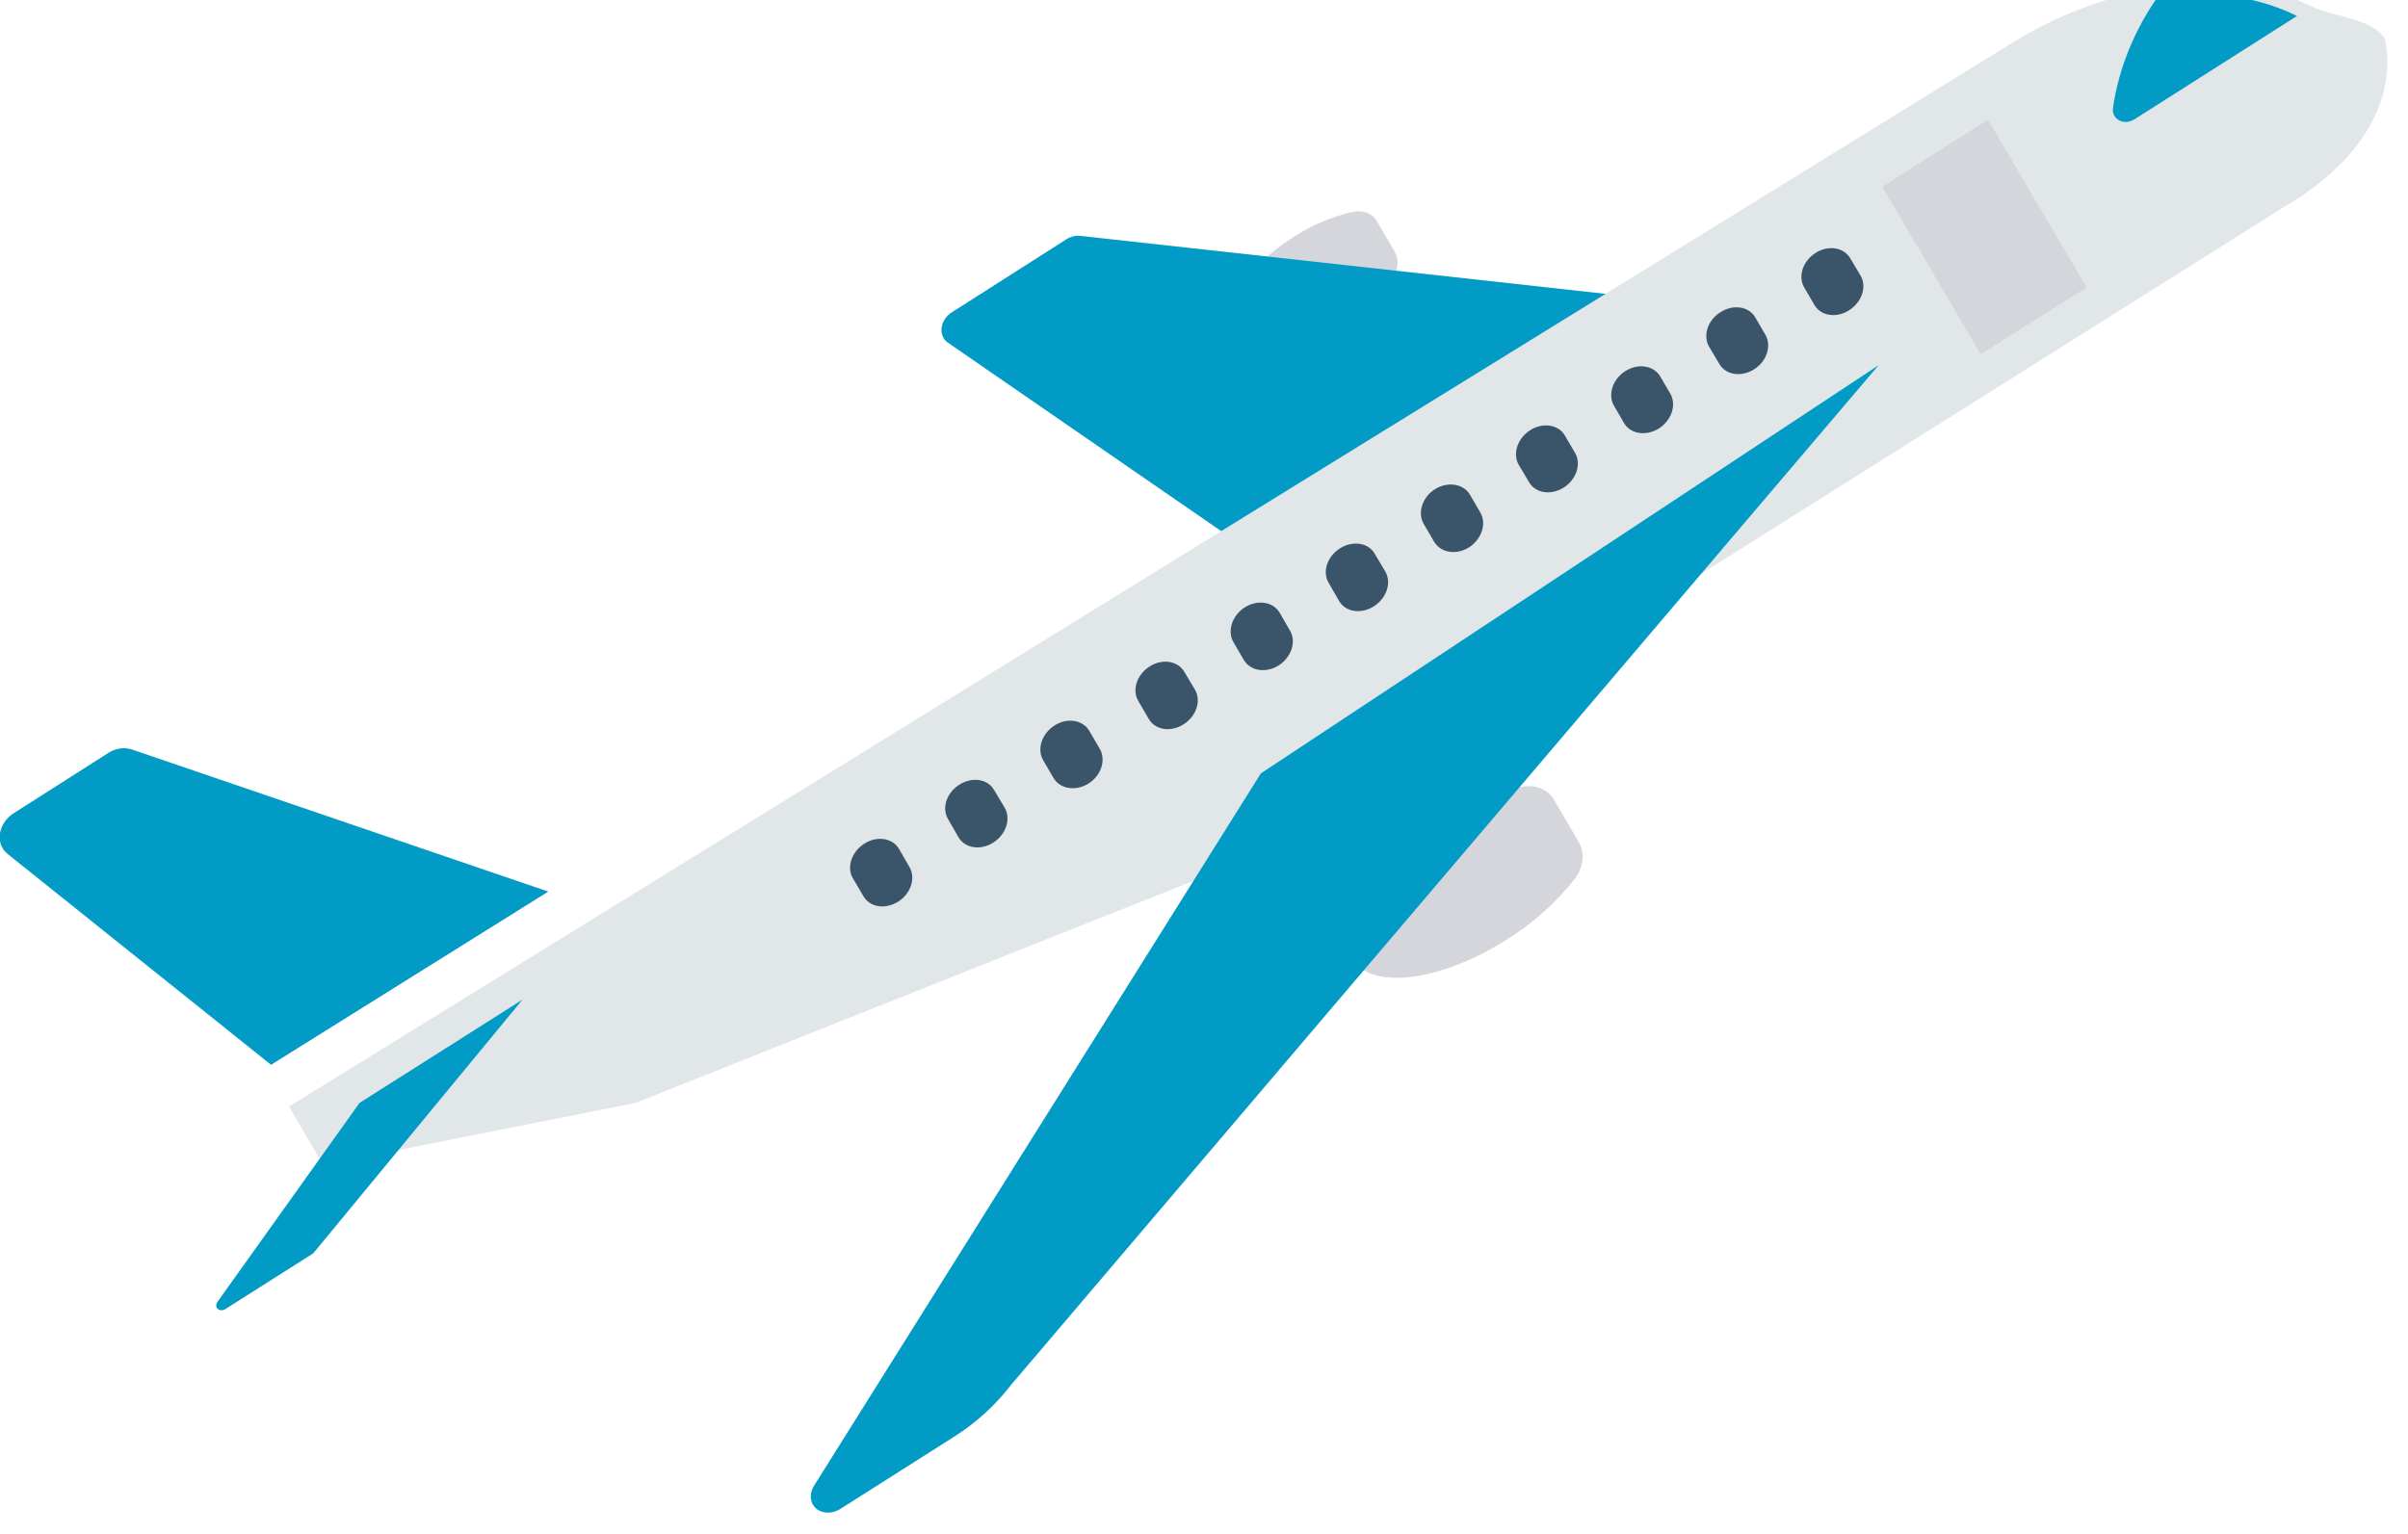 <svg width="113" height="72" viewBox="0 0 113 72" fill="none" xmlns="http://www.w3.org/2000/svg" xmlns:xlink="http://www.w3.org/1999/xlink">
	<desc>
			Created with Pixso.
	</desc>
	<defs/>
	<path id="Vector" d="M71.38 36.94C70.03 37.24 68.7 37.8 67.5 38.59C64.36 40.59 62.53 43.45 63.42 44.97C64.3 46.49 67.57 46.1 70.71 44.1C71.93 43.34 73.02 42.37 73.9 41.25C74.31 40.71 74.38 40.03 74.09 39.53L72.93 37.55C72.64 37.04 72.03 36.8 71.38 36.94Z" fill="#D5D6DB" fill-opacity="1" fill-rule="nonzero"/>
	<path id="Vector" d="" fill="#707070" fill-opacity="0" fill-rule="evenodd"/>
	<path id="Vector" d="M63.5 9.94C62.51 10.16 61.55 10.57 60.68 11.14C58.4 12.59 57.08 14.67 57.72 15.77C58.36 16.87 60.73 16.59 63.01 15.14C63.89 14.59 64.68 13.88 65.32 13.07C65.62 12.68 65.67 12.19 65.45 11.82L64.62 10.39C64.41 10.02 63.97 9.85 63.5 9.94Z" fill="#D5D6DB" fill-opacity="1" fill-rule="nonzero"/>
	<path id="Vector" d="" fill="#707070" fill-opacity="0" fill-rule="evenodd"/>
	<path id="Vector" d="M50.68 11.07C50.46 11.05 50.23 11.11 50.03 11.24L44.68 14.65C44.23 14.93 44.05 15.48 44.28 15.87C44.33 15.96 44.4 16.03 44.49 16.09L57.67 25.18L75.5 13.81L50.68 11.07Z" fill="#029BC5" fill-opacity="1" fill-rule="nonzero"/>
	<path id="Vector" d="" fill="#707070" fill-opacity="0" fill-rule="evenodd"/>
	<path id="Vector" d="M107.06 9.79L58.53 40.34L29.82 51.77L15.17 54.68L13.56 51.94L94.46 1.99C96.87 0.5 99.55 -0.42 102.24 -0.67C103.42 -0.77 104.58 -0.73 105.7 -0.55C106.7 -0.4 107.64 -0.11 108.5 0.31C109.47 0.79 111.3 0.85 111.9 1.8C111.9 1.8 113.3 6.17 107.06 9.79Z" fill="#E1E6E9" fill-opacity="1" fill-rule="nonzero"/>
	<path id="Vector" d="" fill="#707070" fill-opacity="0" fill-rule="evenodd"/>
	<path id="Vector" d="M59.17 36.3L38.18 69.77C37.91 70.24 38.07 70.77 38.52 70.94C38.8 71.05 39.14 71.01 39.43 70.83L44.77 67.44C45.8 66.79 46.71 65.96 47.45 65L88.16 17.14L59.17 36.3Z" fill="#029BC5" fill-opacity="1" fill-rule="nonzero"/>
	<path id="Vector" d="" fill="#707070" fill-opacity="0" fill-rule="evenodd"/>
	<path id="Vector" d="M6.19 35.18C5.84 35.06 5.42 35.12 5.07 35.35L0.66 38.16C0.05 38.54 -0.19 39.28 0.12 39.81C0.18 39.91 0.25 39.99 0.34 40.07L12.72 49.98L25.73 41.85L6.19 35.18Z" fill="#029BC5" fill-opacity="1" fill-rule="nonzero"/>
	<path id="Vector" d="" fill="#707070" fill-opacity="0" fill-rule="evenodd"/>
	<path id="Vector" d="M16.87 51.77L10.21 61.1C10.11 61.23 10.13 61.4 10.26 61.47C10.35 61.52 10.47 61.51 10.57 61.45L14.7 58.83L24.52 46.92L16.87 51.77Z" fill="#029BC5" fill-opacity="1" fill-rule="nonzero"/>
	<path id="Vector" d="" fill="#707070" fill-opacity="0" fill-rule="evenodd"/>
	<path id="Vector" d="M104.91 -0.15C103.75 -0.33 102.55 -0.37 101.34 -0.27C100.16 1.38 99.41 3.24 99.15 5.11C99.13 5.49 99.44 5.76 99.83 5.72C99.95 5.7 100.07 5.66 100.18 5.59L107.79 0.75C106.9 0.31 105.93 0.01 104.91 -0.15Z" fill="#029BC5" fill-opacity="1" fill-rule="nonzero"/>
	<path id="Vector" d="" fill="#707070" fill-opacity="0" fill-rule="evenodd"/>
	<path id="Vector" d="M88.33 8.76L93.29 5.62L97.92 13.49L92.95 16.63L88.33 8.76Z" fill="#D5D6DB" fill-opacity="1" fill-rule="nonzero"/>
	<path id="Vector" d="" fill="#707070" fill-opacity="0" fill-rule="evenodd"/>
	<path id="Vector" d="M85.2 11.87C84.6 12.25 84.36 12.98 84.67 13.5L85.16 14.34C85.48 14.85 86.22 14.94 86.81 14.54C87.37 14.16 87.6 13.48 87.33 12.97L86.83 12.13C86.53 11.61 85.8 11.49 85.2 11.87Z" fill="#3A556A" fill-opacity="1" fill-rule="nonzero"/>
	<path id="Vector" d="" fill="#707070" fill-opacity="0" fill-rule="evenodd"/>
	<path id="Vector" d="M80.74 14.65C80.14 15.02 79.9 15.75 80.2 16.27L80.7 17.11C81.02 17.62 81.76 17.71 82.35 17.31C82.91 16.94 83.13 16.25 82.86 15.74L82.37 14.9C82.07 14.38 81.34 14.27 80.74 14.65Z" fill="#3A556A" fill-opacity="1" fill-rule="nonzero"/>
	<path id="Vector" d="" fill="#707070" fill-opacity="0" fill-rule="evenodd"/>
	<path id="Vector" d="M76.27 17.42C75.67 17.8 75.44 18.53 75.74 19.05L76.23 19.89C76.55 20.39 77.29 20.48 77.88 20.09C78.44 19.71 78.67 19.02 78.4 18.51L77.91 17.67C77.6 17.15 76.87 17.04 76.27 17.42Z" fill="#3A556A" fill-opacity="1" fill-rule="nonzero"/>
	<path id="Vector" d="" fill="#707070" fill-opacity="0" fill-rule="evenodd"/>
	<path id="Vector" d="M71.81 20.19C71.21 20.57 70.97 21.3 71.27 21.82L71.77 22.66C72.09 23.17 72.83 23.26 73.42 22.86C73.98 22.48 74.2 21.79 73.93 21.29L73.44 20.45C73.14 19.93 72.41 19.81 71.81 20.19Z" fill="#3A556A" fill-opacity="1" fill-rule="nonzero"/>
	<path id="Vector" d="" fill="#707070" fill-opacity="0" fill-rule="evenodd"/>
	<path id="Vector" d="M67.34 22.96C66.74 23.34 66.51 24.07 66.81 24.59L67.3 25.43C67.61 25.95 68.34 26.07 68.94 25.69C69.53 25.31 69.77 24.58 69.47 24.06L68.98 23.22C68.67 22.7 67.94 22.59 67.34 22.96Z" fill="#3A556A" fill-opacity="1" fill-rule="nonzero"/>
	<path id="Vector" d="" fill="#707070" fill-opacity="0" fill-rule="evenodd"/>
	<path id="Vector" d="M62.88 25.74C62.28 26.12 62.04 26.84 62.35 27.36L62.84 28.21C63.14 28.73 63.87 28.84 64.47 28.46C65.07 28.08 65.31 27.35 65.01 26.83L64.51 25.99C64.21 25.47 63.48 25.36 62.88 25.74Z" fill="#3A556A" fill-opacity="1" fill-rule="nonzero"/>
	<path id="Vector" d="" fill="#707070" fill-opacity="0" fill-rule="evenodd"/>
	<path id="Vector" d="M58.41 28.51C57.82 28.89 57.58 29.62 57.88 30.14L58.37 30.98C58.68 31.5 59.41 31.61 60.01 31.23C60.6 30.85 60.84 30.12 60.54 29.61L60.05 28.76C59.74 28.24 59.01 28.13 58.41 28.51Z" fill="#3A556A" fill-opacity="1" fill-rule="nonzero"/>
	<path id="Vector" d="" fill="#707070" fill-opacity="0" fill-rule="evenodd"/>
	<path id="Vector" d="M53.95 31.28C53.35 31.66 53.11 32.39 53.42 32.91L53.91 33.75C54.21 34.27 54.95 34.38 55.54 34C56.14 33.62 56.38 32.9 56.08 32.38L55.58 31.54C55.28 31.02 54.55 30.9 53.95 31.28Z" fill="#3A556A" fill-opacity="1" fill-rule="nonzero"/>
	<path id="Vector" d="" fill="#707070" fill-opacity="0" fill-rule="evenodd"/>
	<path id="Vector" d="M49.49 34.05C48.89 34.43 48.65 35.16 48.95 35.68L49.44 36.52C49.75 37.04 50.48 37.15 51.08 36.78C51.68 36.4 51.91 35.67 51.61 35.15L51.12 34.31C50.82 33.79 50.08 33.67 49.49 34.05Z" fill="#3A556A" fill-opacity="1" fill-rule="nonzero"/>
	<path id="Vector" d="" fill="#707070" fill-opacity="0" fill-rule="evenodd"/>
	<path id="Vector" d="M45.02 36.83C44.42 37.21 44.18 37.93 44.49 38.45L44.98 39.3C45.28 39.82 46.02 39.93 46.61 39.55C47.21 39.17 47.45 38.44 47.15 37.92L46.65 37.08C46.35 36.56 45.62 36.45 45.02 36.83Z" fill="#3A556A" fill-opacity="1" fill-rule="nonzero"/>
	<path id="Vector" d="" fill="#707070" fill-opacity="0" fill-rule="evenodd"/>
	<path id="Vector" d="M40.56 39.6C39.96 39.98 39.72 40.71 40.02 41.22L40.52 42.07C40.82 42.59 41.55 42.7 42.15 42.32C42.75 41.94 42.98 41.21 42.68 40.7L42.19 39.85C41.89 39.33 41.15 39.22 40.56 39.6Z" fill="#3A556A" fill-opacity="1" fill-rule="nonzero"/>
	<path id="Vector" d="" fill="#707070" fill-opacity="0" fill-rule="evenodd"/>
</svg>
